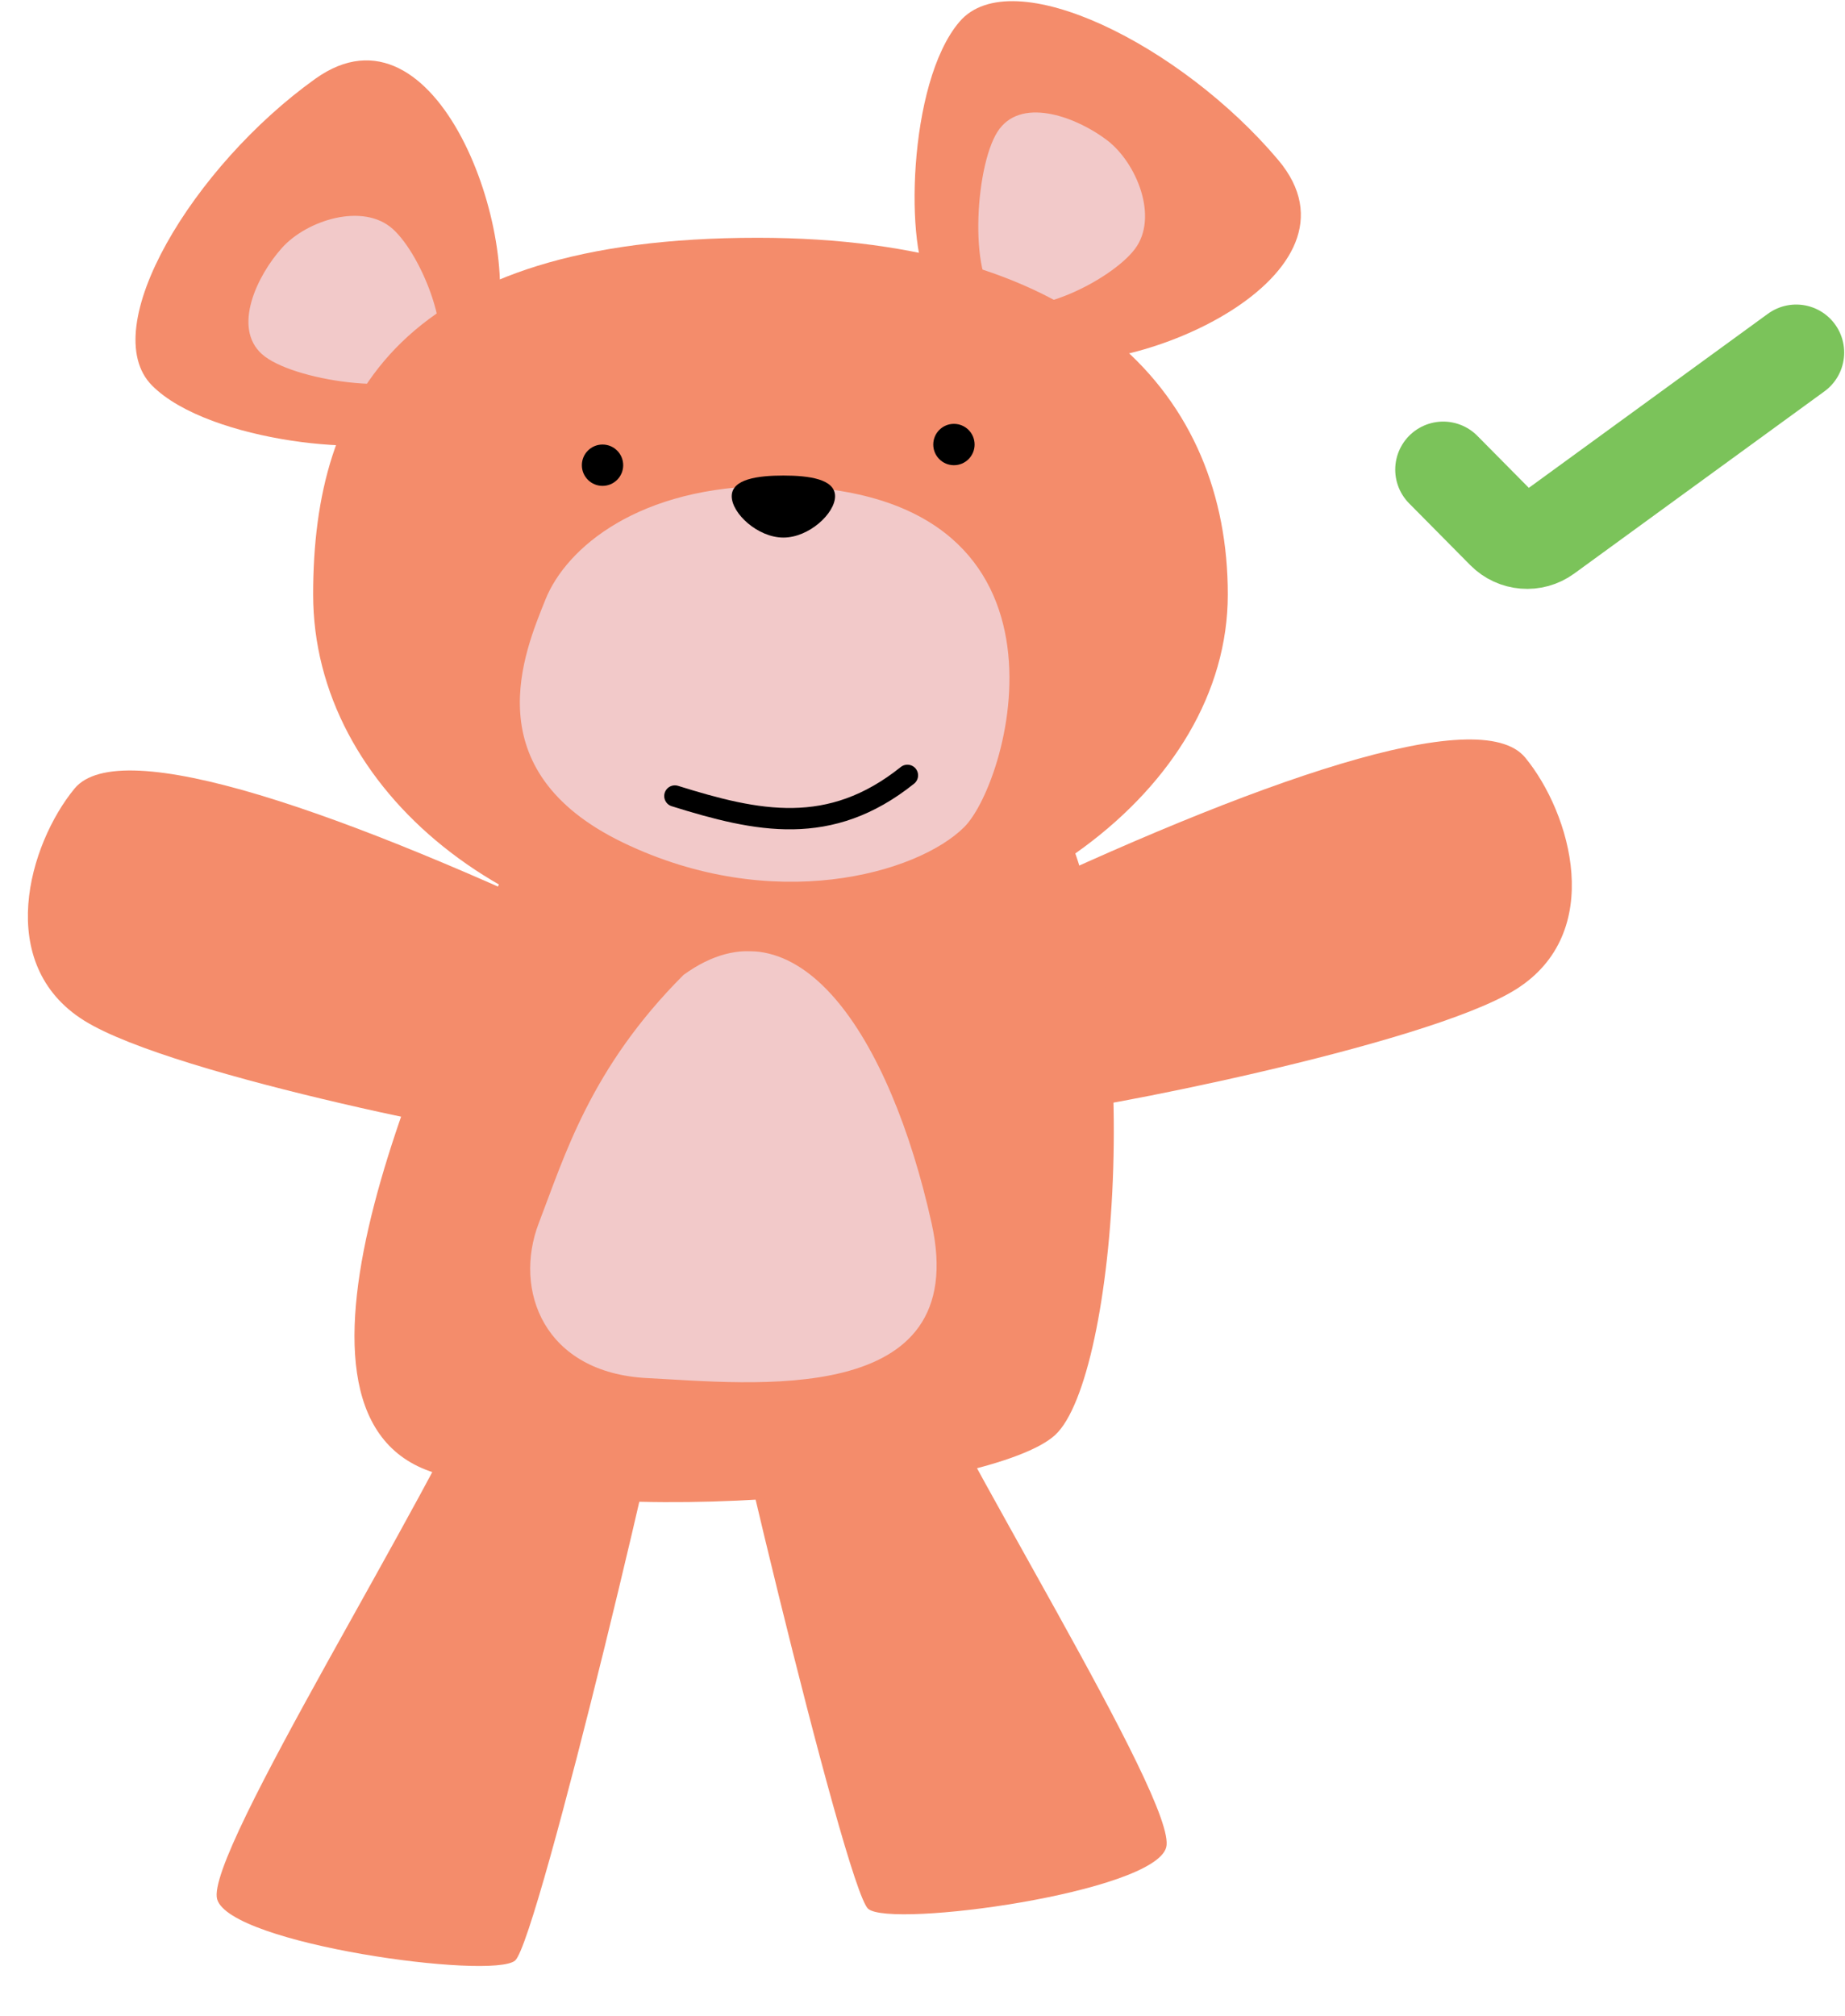 <svg width="173" height="189" viewBox="0 0 173 189" fill="none" xmlns="http://www.w3.org/2000/svg">
<path d="M20.359 178.032C19.18 173.806 40.65 139.867 45.552 127.776C51.346 126.177 62.997 123.361 63.247 124.892C63.559 126.805 50.457 181.963 48.299 183.788C46.142 185.612 21.539 182.258 20.359 178.032Z" fill="#F48C6B"/>
<path d="M109.349 173.186C110.529 168.96 89.059 135.021 84.156 122.93C78.362 121.331 66.711 118.516 66.462 120.046C66.15 121.959 79.252 177.117 81.409 178.942C83.566 180.767 108.17 177.413 109.349 173.186Z" fill="#F48C6B"/>
<path d="M6.986 73.926C11.264 68.728 32.169 76.038 57.239 87.95C56.206 94.328 53.648 107.102 51.673 107.175C49.203 107.266 16.353 100.967 7.884 95.669C-0.585 90.371 2.709 79.124 6.986 73.926Z" fill="#F48C6B"/>
<path d="M143.015 71.019C138.737 65.82 117.832 73.131 92.762 85.043C93.794 91.421 96.353 104.194 98.328 104.267C100.797 104.358 133.648 98.059 142.117 92.762C150.586 87.464 147.292 76.216 143.015 71.019Z" fill="#F48C6B"/>
<path d="M40.302 137.917C23.827 132.102 40.302 96.245 48.055 80.255C62.107 72.825 91.956 61.454 98.934 75.409C107.656 92.853 104.748 129.195 98.934 134.525C93.119 139.855 56.777 143.732 40.302 137.917Z" fill="#F48C6B"/>
<path d="M50.523 114.65C52.946 108.351 55.369 100.114 64.091 91.392C74.751 83.639 83.473 97.206 87.349 114.65C91.226 132.094 70.389 129.672 60.698 129.187C51.007 128.702 48.1 120.95 50.523 114.65Z" fill="#F2C9C9"/>
<path d="M29.562 7.388C41.02 -0.804 49.113 22.323 46.34 31.314C44.817 33.769 41.147 39.108 38.653 40.826C35.536 42.972 19.613 41.508 14.267 36.151C8.92 30.794 18.104 15.58 29.562 7.388Z" fill="#F48C6B"/>
<path d="M40.483 34.66C38.157 37.247 27.346 35.701 24.56 33.196C21.774 30.691 24.123 25.814 26.449 23.227C28.775 20.64 34.044 18.962 36.83 21.467C39.616 23.972 42.809 32.073 40.483 34.66Z" fill="#F2C9C9"/>
<path d="M119.856 14.998C128.933 25.769 106.523 35.675 97.34 33.626C94.771 32.302 89.157 29.069 87.247 26.72C84.859 23.783 85.052 7.794 89.968 2.038C94.883 -3.718 110.779 4.228 119.856 14.998Z" fill="#F48C6B"/>
<path d="M93.538 28.054C90.774 25.941 91.456 15.041 93.731 12.065C96.007 9.088 101.055 11.043 103.819 13.155C106.583 15.268 108.674 20.386 106.399 23.363C104.124 26.339 96.302 30.166 93.538 28.054Z" fill="#F2C9C9"/>
<path d="M115.128 55.724C115.128 74.189 94.049 89.159 71.034 89.159C48.019 89.159 29.362 74.189 29.362 55.724C29.362 37.259 37.599 22.29 71.034 22.29C102.045 22.29 115.128 37.259 115.128 55.724Z" fill="#F48C6B"/>
<path d="M51.142 56.209C53.081 51.363 59.889 45.548 72.463 45.548C102.53 45.548 94.778 73.168 90.416 77.529C86.055 81.89 72.463 85.767 58.411 78.983C44.359 72.199 49.204 61.054 51.142 56.209Z" fill="#F2C9C9"/>
<circle cx="56.497" cy="43.61" r="1.938" fill="black"/>
<circle cx="89.447" cy="41.672" r="1.938" fill="black"/>
<path d="M63.281 74.622C71.034 77.045 77.817 78.498 85.086 72.684" stroke="black" stroke-width="2" stroke-linecap="round"/>
<path d="M78.302 46.518C78.302 48.123 75.865 50.394 73.456 50.394C71.048 50.394 68.611 48.123 68.611 46.518C68.611 44.912 71.048 44.579 73.456 44.579C75.865 44.579 78.302 44.912 78.302 46.518Z" fill="black"/>
<path d="M135.326 44.021L141.063 49.815C142.106 50.868 143.762 51.002 144.96 50.13L168.423 33.049" stroke="#7BC35A" stroke-width="9" stroke-linecap="round" stroke-linejoin="round"/>
</svg>

